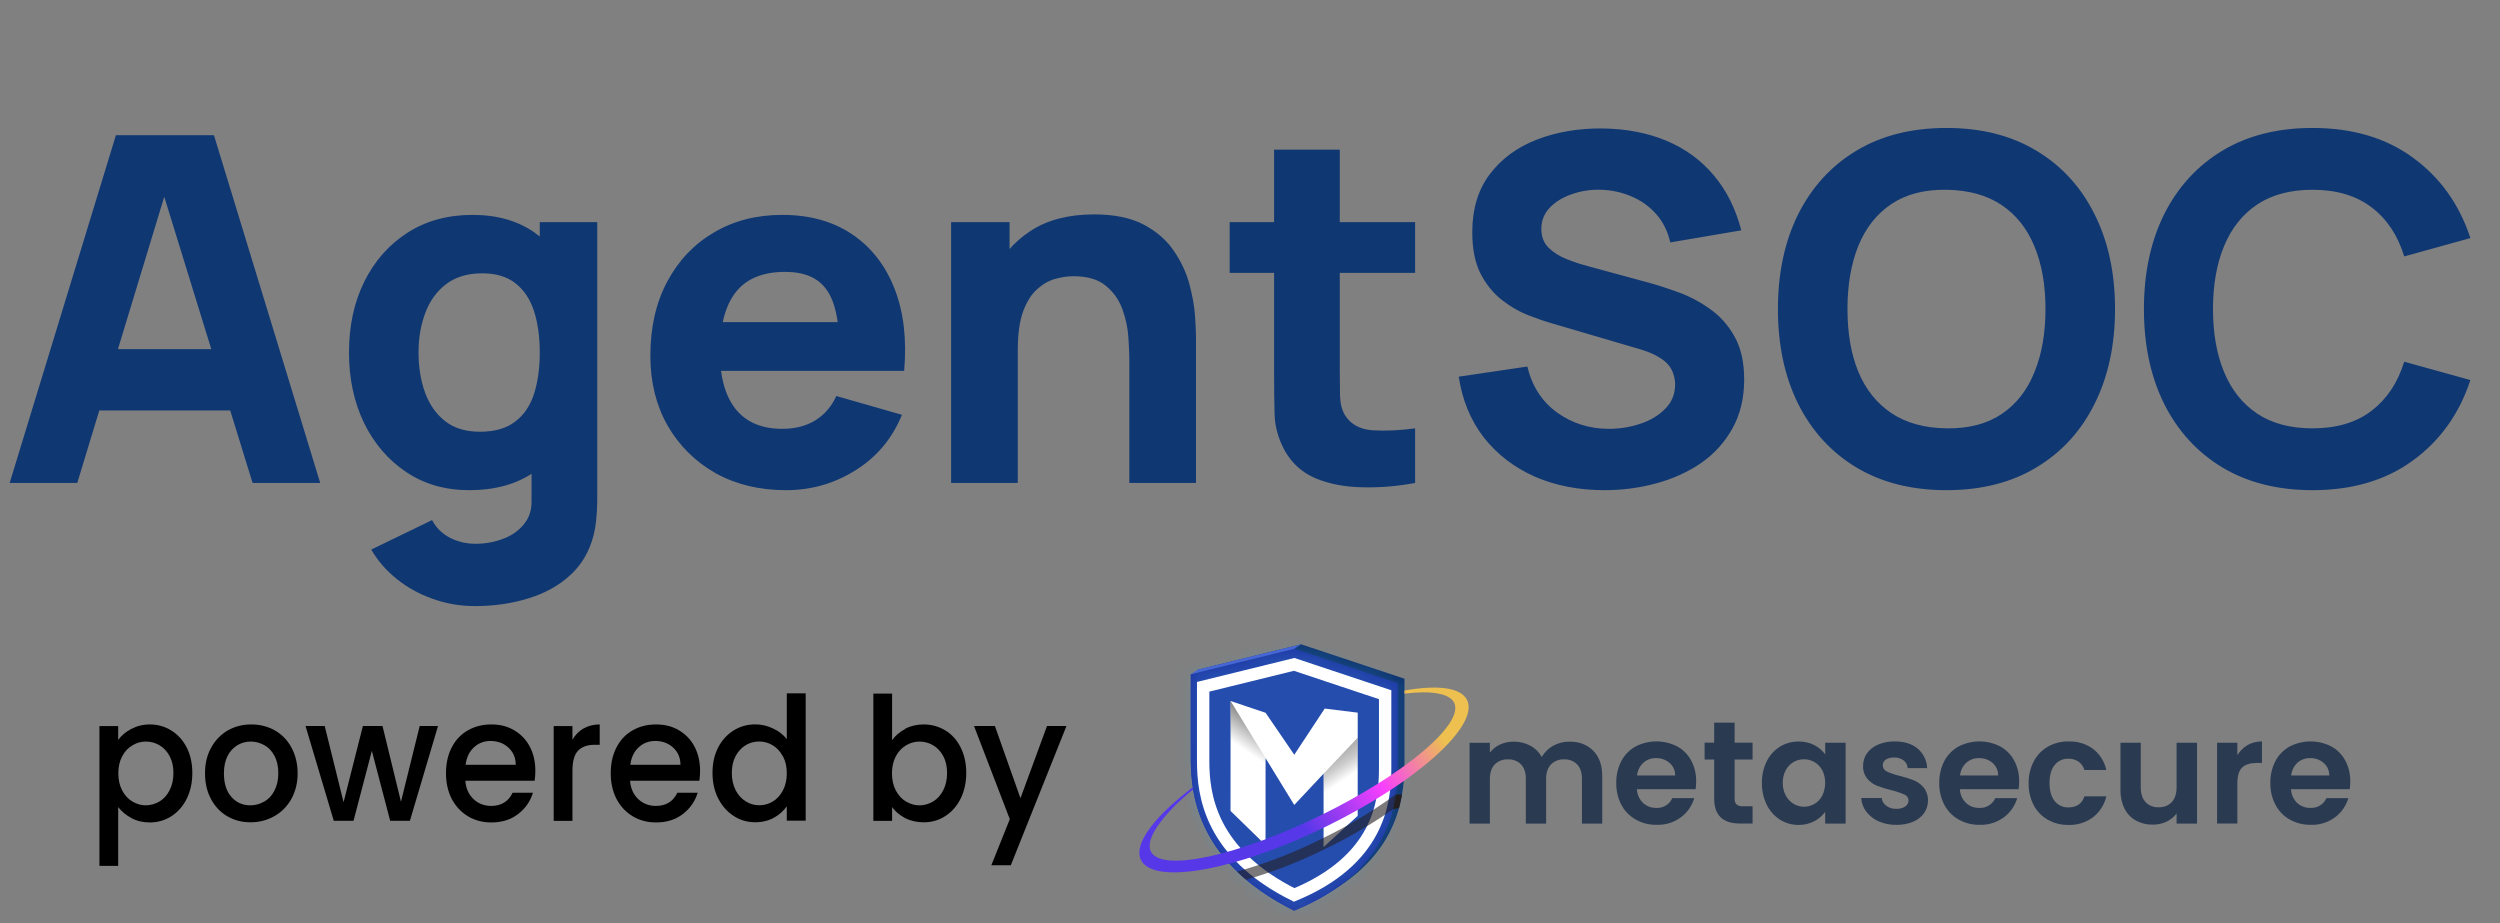 <svg width="176" height="65" viewBox="0 0 176 65" fill="none" xmlns="http://www.w3.org/2000/svg">
<rect x="0" y="0" width="176" height="65" fill="#808080" stroke="none"/>
<path d="M0.68 33.998L8.16 9.518H15.062L22.542 33.998H17.782L11.118 12.408H12.002L5.44 33.998H0.68ZM5.168 28.898V24.58H18.088V28.898H5.168ZM33.443 42.668C32.4 42.668 31.408 42.498 30.468 42.158C29.527 41.829 28.683 41.364 27.935 40.764C27.198 40.175 26.597 39.483 26.133 38.69L30.417 36.616C30.711 37.16 31.131 37.574 31.675 37.857C32.23 38.14 32.831 38.282 33.477 38.282C34.168 38.282 34.82 38.163 35.432 37.925C36.044 37.698 36.531 37.352 36.894 36.888C37.268 36.434 37.443 35.868 37.421 35.188V29.85H37.999V15.638H42.045V35.256C42.045 35.709 42.022 36.134 41.977 36.531C41.943 36.939 41.875 37.341 41.773 37.738C41.478 38.86 40.928 39.783 40.124 40.509C39.33 41.234 38.356 41.773 37.2 42.124C36.044 42.486 34.791 42.668 33.443 42.668ZM33.035 34.508C31.346 34.508 29.867 34.083 28.598 33.233C27.328 32.383 26.337 31.227 25.623 29.765C24.92 28.303 24.569 26.654 24.569 24.818C24.569 22.948 24.926 21.288 25.64 19.837C26.365 18.375 27.379 17.224 28.683 16.386C29.986 15.547 31.516 15.128 33.273 15.128C35.018 15.128 36.486 15.553 37.676 16.403C38.866 17.253 39.767 18.409 40.379 19.871C40.991 21.333 41.297 22.982 41.297 24.818C41.297 26.654 40.985 28.303 40.362 29.765C39.75 31.227 38.832 32.383 37.608 33.233C36.384 34.083 34.859 34.508 33.035 34.508ZM33.783 30.394C34.814 30.394 35.636 30.162 36.248 29.697C36.871 29.232 37.319 28.581 37.591 27.742C37.863 26.903 37.999 25.928 37.999 24.818C37.999 23.707 37.863 22.733 37.591 21.894C37.319 21.055 36.882 20.404 36.282 19.939C35.692 19.474 34.916 19.242 33.953 19.242C32.921 19.242 32.071 19.497 31.403 20.007C30.745 20.506 30.258 21.18 29.941 22.03C29.623 22.869 29.465 23.798 29.465 24.818C29.465 25.849 29.618 26.79 29.924 27.64C30.23 28.479 30.7 29.147 31.335 29.646C31.969 30.145 32.785 30.394 33.783 30.394ZM55.34 34.508C53.458 34.508 51.798 34.105 50.358 33.301C48.931 32.485 47.809 31.369 46.992 29.952C46.188 28.524 45.785 26.892 45.785 25.056C45.785 23.05 46.182 21.305 46.975 19.82C47.769 18.335 48.862 17.185 50.257 16.369C51.651 15.541 53.254 15.128 55.068 15.128C56.994 15.128 58.632 15.581 59.98 16.488C61.329 17.395 62.327 18.669 62.972 20.313C63.618 21.956 63.845 23.889 63.653 26.11H59.08V24.41C59.08 22.54 58.779 21.197 58.178 20.381C57.589 19.553 56.62 19.14 55.272 19.14C53.696 19.14 52.535 19.622 51.786 20.585C51.05 21.537 50.681 22.948 50.681 24.818C50.681 26.529 51.05 27.855 51.786 28.796C52.535 29.725 53.628 30.19 55.068 30.19C55.974 30.19 56.751 29.991 57.397 29.595C58.042 29.198 58.535 28.626 58.876 27.878L63.499 29.204C62.808 30.881 61.715 32.184 60.218 33.114C58.734 34.043 57.108 34.508 55.34 34.508ZM49.254 26.11V22.676H61.425V26.11H49.254ZM79.505 33.998V25.328C79.505 24.909 79.482 24.376 79.437 23.73C79.392 23.073 79.25 22.415 79.012 21.758C78.774 21.101 78.383 20.551 77.839 20.109C77.306 19.667 76.547 19.446 75.561 19.446C75.164 19.446 74.739 19.508 74.286 19.633C73.833 19.758 73.408 20.001 73.011 20.364C72.614 20.715 72.286 21.236 72.025 21.928C71.776 22.619 71.651 23.537 71.651 24.682L68.999 23.424C68.999 21.973 69.294 20.613 69.883 19.344C70.472 18.075 71.356 17.049 72.535 16.267C73.725 15.485 75.221 15.094 77.023 15.094C78.462 15.094 79.635 15.338 80.542 15.825C81.449 16.312 82.151 16.93 82.65 17.678C83.16 18.426 83.523 19.208 83.738 20.024C83.953 20.828 84.084 21.565 84.129 22.234C84.174 22.902 84.197 23.39 84.197 23.696V33.998H79.505ZM66.959 33.998V15.638H71.073V21.724H71.651V33.998H66.959ZM99.624 33.998C98.355 34.236 97.108 34.338 95.884 34.304C94.671 34.281 93.584 34.072 92.62 33.675C91.668 33.267 90.943 32.615 90.444 31.72C89.991 30.881 89.753 30.031 89.73 29.17C89.707 28.297 89.696 27.311 89.696 26.212V10.538H94.32V25.94C94.32 26.654 94.326 27.3 94.337 27.878C94.36 28.445 94.479 28.898 94.694 29.238C95.102 29.884 95.754 30.235 96.649 30.292C97.544 30.349 98.536 30.303 99.624 30.156V33.998ZM86.568 19.208V15.638H99.624V19.208H86.568ZM112.964 34.508C111.151 34.508 109.513 34.191 108.051 33.556C106.6 32.91 105.405 31.992 104.464 30.802C103.535 29.601 102.945 28.172 102.696 26.518L107.524 25.804C107.864 27.209 108.567 28.291 109.632 29.051C110.697 29.81 111.91 30.19 113.27 30.19C114.029 30.19 114.766 30.071 115.48 29.833C116.194 29.595 116.778 29.244 117.231 28.779C117.696 28.314 117.928 27.742 117.928 27.062C117.928 26.812 117.888 26.575 117.809 26.348C117.741 26.11 117.622 25.889 117.452 25.685C117.282 25.481 117.038 25.288 116.721 25.107C116.415 24.925 116.024 24.761 115.548 24.614L109.19 22.744C108.714 22.608 108.159 22.415 107.524 22.166C106.901 21.916 106.294 21.559 105.705 21.095C105.116 20.63 104.623 20.018 104.226 19.259C103.841 18.488 103.648 17.519 103.648 16.352C103.648 14.709 104.062 13.343 104.889 12.255C105.716 11.167 106.821 10.357 108.204 9.824C109.587 9.291 111.117 9.03 112.794 9.042C114.483 9.064 115.99 9.353 117.316 9.909C118.642 10.464 119.753 11.274 120.648 12.34C121.543 13.394 122.189 14.686 122.586 16.216L117.588 17.066C117.407 16.273 117.072 15.604 116.585 15.06C116.098 14.516 115.514 14.102 114.834 13.819C114.165 13.536 113.463 13.383 112.726 13.36C112.001 13.337 111.315 13.439 110.669 13.666C110.034 13.881 109.513 14.198 109.105 14.618C108.708 15.037 108.51 15.536 108.51 16.114C108.51 16.646 108.674 17.083 109.003 17.423C109.332 17.752 109.745 18.018 110.244 18.222C110.743 18.426 111.253 18.596 111.774 18.732L116.024 19.888C116.659 20.058 117.361 20.285 118.132 20.568C118.903 20.84 119.639 21.225 120.342 21.724C121.056 22.211 121.64 22.857 122.093 23.662C122.558 24.466 122.79 25.486 122.79 26.722C122.79 28.037 122.512 29.187 121.957 30.173C121.413 31.148 120.676 31.958 119.747 32.604C118.818 33.239 117.764 33.715 116.585 34.032C115.418 34.349 114.211 34.508 112.964 34.508ZM137.032 34.508C134.584 34.508 132.471 33.975 130.691 32.91C128.923 31.845 127.558 30.354 126.594 28.439C125.642 26.523 125.166 24.297 125.166 21.758C125.166 19.219 125.642 16.992 126.594 15.077C127.558 13.162 128.923 11.671 130.691 10.606C132.471 9.54 134.584 9.008 137.032 9.008C139.48 9.008 141.588 9.54 143.356 10.606C145.136 11.671 146.501 13.162 147.453 15.077C148.417 16.992 148.898 19.219 148.898 21.758C148.898 24.297 148.417 26.523 147.453 28.439C146.501 30.354 145.136 31.845 143.356 32.91C141.588 33.975 139.48 34.508 137.032 34.508ZM137.032 30.156C138.585 30.178 139.877 29.844 140.908 29.153C141.94 28.462 142.71 27.481 143.22 26.212C143.742 24.942 144.002 23.458 144.002 21.758C144.002 20.058 143.742 18.584 143.22 17.338C142.71 16.091 141.94 15.122 140.908 14.431C139.877 13.739 138.585 13.383 137.032 13.36C135.48 13.337 134.188 13.671 133.156 14.363C132.125 15.054 131.349 16.035 130.827 17.304C130.317 18.573 130.062 20.058 130.062 21.758C130.062 23.458 130.317 24.931 130.827 26.178C131.349 27.424 132.125 28.393 133.156 29.085C134.188 29.776 135.48 30.133 137.032 30.156ZM162.798 34.508C160.35 34.508 158.236 33.975 156.457 32.91C154.689 31.845 153.323 30.354 152.36 28.439C151.408 26.523 150.932 24.297 150.932 21.758C150.932 19.219 151.408 16.992 152.36 15.077C153.323 13.162 154.689 11.671 156.457 10.606C158.236 9.54 160.35 9.008 162.798 9.008C165.609 9.008 167.966 9.705 169.87 11.099C171.785 12.493 173.134 14.38 173.916 16.76L169.258 18.052C168.805 16.567 168.04 15.417 166.963 14.601C165.886 13.774 164.498 13.36 162.798 13.36C161.245 13.36 159.948 13.706 158.905 14.397C157.874 15.088 157.097 16.063 156.576 17.321C156.055 18.579 155.794 20.058 155.794 21.758C155.794 23.458 156.055 24.937 156.576 26.195C157.097 27.453 157.874 28.427 158.905 29.119C159.948 29.81 161.245 30.156 162.798 30.156C164.498 30.156 165.886 29.742 166.963 28.915C168.04 28.087 168.805 26.937 169.258 25.464L173.916 26.756C173.134 29.136 171.785 31.023 169.87 32.417C167.966 33.811 165.609 34.508 162.798 34.508Z" fill="#0F3772"/>
<mask id="mask0_1915_18727" style="mask-type:luminance" maskUnits="userSpaceOnUse" x="79" y="44" width="88" height="21">
<path d="M167 44H79V64.881H167V44Z" fill="white"/>
</mask>
<g mask="url(#mask0_1915_18727)">
<path d="M112.16 52.847C112.586 53.275 112.798 53.873 112.797 54.64V57.98H111.369V54.836C111.369 54.391 111.257 54.051 111.032 53.815C110.912 53.694 110.768 53.601 110.61 53.539C110.452 53.478 110.283 53.452 110.114 53.461C109.944 53.452 109.774 53.479 109.615 53.54C109.456 53.601 109.311 53.695 109.19 53.815C108.963 54.051 108.849 54.391 108.848 54.836V57.98H107.419V54.836C107.419 54.391 107.307 54.051 107.083 53.815C106.963 53.694 106.819 53.601 106.661 53.54C106.502 53.479 106.333 53.452 106.163 53.461C105.992 53.452 105.82 53.478 105.66 53.539C105.499 53.6 105.352 53.694 105.229 53.815C105.003 54.051 104.889 54.391 104.888 54.836V57.98H103.457V52.294H104.886V52.982C105.074 52.74 105.318 52.546 105.596 52.418C105.895 52.279 106.221 52.209 106.55 52.212C106.962 52.205 107.37 52.302 107.735 52.495C108.075 52.676 108.355 52.954 108.54 53.294C108.729 52.961 109.007 52.686 109.342 52.503C109.69 52.307 110.082 52.207 110.48 52.211C111.173 52.207 111.733 52.419 112.16 52.847Z" fill="#2A3A51"/>
<path d="M119.371 55.56H115.238C115.253 55.927 115.409 56.274 115.673 56.527C115.925 56.76 116.258 56.886 116.601 56.877C116.837 56.891 117.072 56.833 117.274 56.709C117.476 56.586 117.636 56.404 117.733 56.187H119.276C119.117 56.729 118.787 57.203 118.336 57.539C117.842 57.902 117.242 58.088 116.631 58.068C116.118 58.077 115.611 57.95 115.162 57.701C114.732 57.461 114.381 57.103 114.148 56.668C113.899 56.193 113.775 55.663 113.786 55.126C113.774 54.587 113.897 54.053 114.144 53.575C114.371 53.144 114.718 52.789 115.143 52.554C115.595 52.32 116.096 52.197 116.604 52.195C117.113 52.194 117.614 52.313 118.068 52.544C118.486 52.771 118.83 53.116 119.057 53.537C119.298 53.989 119.419 54.497 119.409 55.011C119.411 55.195 119.399 55.378 119.371 55.56ZM117.932 54.595C117.935 54.427 117.901 54.259 117.833 54.106C117.764 53.952 117.662 53.815 117.535 53.706C117.27 53.481 116.932 53.362 116.585 53.372C116.257 53.363 115.938 53.478 115.692 53.696C115.44 53.931 115.283 54.251 115.248 54.595H117.932Z" fill="#2A3A51"/>
<path d="M122.117 53.472V56.218C122.11 56.294 122.119 56.369 122.142 56.441C122.166 56.512 122.204 56.578 122.254 56.634C122.388 56.733 122.554 56.778 122.719 56.762H123.382V57.975H122.484C121.28 57.975 120.677 57.386 120.677 56.208V53.472H120.004V52.282H120.677V50.875H122.117V52.282H123.382V53.472H122.117Z" fill="#2A3A51"/>
<path d="M124.384 53.583C124.594 53.163 124.916 52.809 125.314 52.562C125.709 52.322 126.163 52.198 126.625 52.204C127.009 52.194 127.39 52.282 127.732 52.458C128.031 52.613 128.291 52.834 128.493 53.105V52.288H129.932V57.982H128.493V57.149C128.296 57.428 128.035 57.655 127.732 57.811C127.387 57.992 127.003 58.082 126.614 58.074C126.154 58.079 125.701 57.951 125.311 57.703C124.912 57.449 124.59 57.088 124.381 56.661C124.146 56.18 124.029 55.65 124.04 55.114C124.031 54.583 124.149 54.058 124.384 53.583ZM128.294 54.236C128.169 53.994 127.978 53.792 127.744 53.653C127.517 53.521 127.26 53.452 126.998 53.453C126.736 53.45 126.477 53.52 126.251 53.655C126.026 53.79 125.841 53.985 125.718 54.219C125.572 54.491 125.5 54.797 125.508 55.107C125.501 55.42 125.573 55.729 125.718 56.006C125.846 56.247 126.036 56.449 126.268 56.589C126.486 56.723 126.737 56.794 126.992 56.795C127.254 56.796 127.511 56.727 127.738 56.595C127.972 56.457 128.163 56.255 128.288 56.012C128.423 55.732 128.493 55.425 128.493 55.113C128.493 54.802 128.423 54.495 128.288 54.214L128.294 54.236Z" fill="#2A3A51"/>
<path d="M132.252 57.821C131.91 57.67 131.611 57.435 131.383 57.137C131.173 56.861 131.05 56.528 131.031 56.181H132.471C132.483 56.289 132.519 56.394 132.574 56.488C132.629 56.582 132.704 56.663 132.792 56.726C132.995 56.875 133.241 56.951 133.492 56.942C133.716 56.954 133.938 56.897 134.129 56.777C134.199 56.732 134.258 56.67 134.298 56.596C134.338 56.523 134.359 56.44 134.359 56.356C134.36 56.266 134.334 56.178 134.284 56.103C134.233 56.029 134.162 55.972 134.078 55.94C133.79 55.812 133.491 55.711 133.185 55.637C132.831 55.556 132.484 55.449 132.146 55.318C131.878 55.209 131.639 55.036 131.451 54.815C131.247 54.556 131.144 54.231 131.162 53.901C131.16 53.592 131.253 53.291 131.429 53.039C131.626 52.765 131.895 52.551 132.206 52.422C132.582 52.264 132.987 52.187 133.395 52.196C134.07 52.196 134.608 52.366 135.008 52.705C135.207 52.875 135.368 53.084 135.482 53.321C135.597 53.557 135.661 53.814 135.671 54.077H134.302C134.296 53.972 134.268 53.87 134.219 53.777C134.171 53.684 134.104 53.602 134.022 53.537C133.829 53.393 133.594 53.32 133.354 53.33C133.145 53.318 132.936 53.369 132.756 53.476C132.69 53.519 132.636 53.579 132.599 53.649C132.563 53.719 132.545 53.798 132.547 53.877C132.547 53.971 132.574 54.062 132.626 54.14C132.678 54.218 132.751 54.279 132.837 54.315C133.122 54.447 133.42 54.549 133.726 54.618C134.071 54.699 134.41 54.806 134.74 54.937C135.007 55.048 135.243 55.222 135.429 55.444C135.633 55.703 135.739 56.025 135.73 56.354C135.735 56.67 135.64 56.979 135.459 57.238C135.263 57.511 134.995 57.723 134.685 57.85C134.311 58.004 133.909 58.079 133.505 58.07C133.074 58.079 132.647 57.994 132.252 57.821Z" fill="#2A3A51"/>
<path d="M142.109 55.56H137.975C137.991 55.927 138.146 56.273 138.41 56.527C138.662 56.761 138.995 56.886 139.338 56.877C139.574 56.891 139.808 56.832 140.01 56.709C140.213 56.586 140.373 56.404 140.47 56.187H142.012C141.854 56.729 141.524 57.203 141.073 57.539C140.579 57.901 139.979 58.088 139.368 58.068C138.855 58.077 138.349 57.95 137.9 57.701C137.47 57.462 137.119 57.103 136.886 56.668C136.638 56.193 136.513 55.663 136.524 55.126C136.513 54.587 136.635 54.054 136.88 53.575C137.109 53.144 137.457 52.79 137.881 52.554C138.333 52.32 138.834 52.197 139.342 52.195C139.85 52.194 140.351 52.313 140.805 52.544C141.224 52.77 141.568 53.115 141.795 53.537C142.036 53.989 142.157 54.497 142.147 55.011C142.15 55.195 142.137 55.378 142.109 55.56ZM140.67 54.595C140.673 54.426 140.639 54.259 140.57 54.105C140.501 53.952 140.399 53.815 140.272 53.706C140.007 53.481 139.669 53.362 139.323 53.372C138.996 53.363 138.677 53.478 138.43 53.696C138.178 53.931 138.021 54.251 137.987 54.595H140.67Z" fill="#2A3A51"/>
<path d="M143.182 53.59C143.409 53.159 143.752 52.803 144.173 52.562C144.615 52.313 145.114 52.188 145.621 52.197C146.242 52.173 146.854 52.36 147.358 52.727C147.83 53.096 148.158 53.62 148.285 54.208H146.744C146.674 53.975 146.532 53.77 146.337 53.625C146.124 53.479 145.871 53.405 145.613 53.415C145.429 53.407 145.244 53.444 145.076 53.521C144.908 53.599 144.76 53.715 144.645 53.861C144.406 54.153 144.287 54.59 144.287 55.129C144.287 55.669 144.406 56.09 144.645 56.389C144.759 56.536 144.907 56.653 145.075 56.732C145.244 56.81 145.428 56.848 145.613 56.841C146.193 56.841 146.571 56.581 146.747 56.061H148.288C148.152 56.644 147.821 57.163 147.351 57.531C146.85 57.906 146.237 58.098 145.613 58.075C145.107 58.084 144.608 57.958 144.165 57.71C143.746 57.471 143.402 57.117 143.175 56.689C142.928 56.212 142.805 55.68 142.817 55.142C142.807 54.602 142.932 54.068 143.182 53.59Z" fill="#2A3A51"/>
<path d="M154.671 52.289V57.983H153.231V57.27C153.042 57.522 152.793 57.722 152.507 57.853C152.206 57.99 151.878 58.059 151.547 58.054C151.138 58.062 150.735 57.965 150.374 57.771C150.03 57.58 149.751 57.29 149.572 56.939C149.369 56.532 149.27 56.081 149.282 55.626V52.289H150.71V55.424C150.71 55.876 150.823 56.223 151.047 56.466C151.166 56.59 151.309 56.686 151.467 56.749C151.626 56.812 151.796 56.84 151.966 56.831C152.137 56.84 152.309 56.812 152.47 56.75C152.63 56.687 152.775 56.59 152.895 56.466C153.119 56.222 153.231 55.875 153.231 55.424V52.289H154.671Z" fill="#2A3A51"/>
<path d="M158.23 52.452C158.539 52.278 158.889 52.19 159.243 52.196V53.712H158.865C158.416 53.712 158.078 53.818 157.852 54.03C157.625 54.242 157.511 54.612 157.51 55.141V57.977H156.082V52.29H157.51V53.167C157.686 52.871 157.933 52.625 158.23 52.452Z" fill="#2A3A51"/>
<path d="M165.421 55.56H161.287C161.302 55.927 161.458 56.273 161.721 56.527C161.974 56.76 162.307 56.886 162.649 56.877C162.885 56.891 163.12 56.833 163.323 56.71C163.525 56.587 163.686 56.404 163.783 56.187H165.324C165.165 56.728 164.836 57.203 164.386 57.539C163.892 57.901 163.292 58.088 162.681 58.068C162.167 58.077 161.66 57.95 161.21 57.701C160.78 57.462 160.428 57.104 160.196 56.668C159.947 56.194 159.822 55.663 159.833 55.126C159.821 54.587 159.944 54.053 160.19 53.575C160.419 53.144 160.766 52.789 161.191 52.554C161.643 52.32 162.144 52.197 162.652 52.195C163.16 52.194 163.661 52.313 164.115 52.544C164.534 52.771 164.878 53.116 165.105 53.537C165.346 53.989 165.467 54.497 165.457 55.011C165.459 55.194 165.447 55.378 165.421 55.56ZM163.982 54.595C163.984 54.426 163.95 54.259 163.881 54.106C163.812 53.952 163.711 53.815 163.583 53.706C163.318 53.481 162.98 53.362 162.633 53.372C162.306 53.362 161.987 53.478 161.741 53.696C161.49 53.931 161.332 54.251 161.297 54.595H163.982Z" fill="#2A3A51"/>
<path d="M98.875 47.781V53.746C98.875 56.44 98.295 61.036 91.599 63.793C84.906 60.439 84.326 55.801 84.324 53.109V47.144L91.597 45.359L98.875 47.781Z" fill="#0F3772"/>
<path opacity="0.99" d="M98.381 48.101V54.068C98.381 56.76 97.802 61.358 91.107 64.113C84.414 60.767 83.832 56.123 83.832 53.429V47.464L91.104 45.68L98.381 48.101Z" fill="#1E35A5"/>
<path opacity="0.99" d="M98.381 48.101V54.068C98.381 56.76 97.802 61.358 91.107 64.113C84.414 60.767 83.832 56.123 83.832 53.429V47.464L91.104 45.68L98.381 48.101Z" fill="#1E35A5"/>
<g opacity="0.46">
<mask id="mask1_1915_18727" style="mask-type:luminance" maskUnits="userSpaceOnUse" x="83" y="45" width="16" height="20">
<g opacity="0.46">
<path d="M98.381 48.101V54.068C98.381 56.76 97.802 61.358 91.107 64.113C84.414 60.767 83.832 56.123 83.832 53.429V47.464L91.104 45.68L98.381 48.101Z" fill="white"/>
</g>
</mask>
<g mask="url(#mask1_1915_18727)">
<path d="M90.508 45.247L91.081 45.203" stroke="#44AAD8" stroke-width="2.4" stroke-miterlimit="10" stroke-linecap="round"/>
<path d="M90.191 46.398C90.191 46.398 91.519 45.883 92.284 46.638C93.049 47.394 92.918 48.321 93.386 49.654C93.854 50.986 94.979 52.524 96.763 53.074C97.449 53.288 98.182 53.304 98.877 53.119" stroke="#44AAD8" stroke-width="2.4" stroke-miterlimit="10" stroke-linecap="round"/>
<path d="M93.234 46.289C93.578 46.732 93.825 47.243 93.958 47.788" stroke="#44AAD8" stroke-width="2.4" stroke-miterlimit="10" stroke-linecap="round"/>
<path d="M94.21 48.896C94.482 48.812 94.63 48.504 94.539 48.209C94.449 47.913 94.155 47.742 93.883 47.826C93.611 47.91 93.464 48.218 93.554 48.514C93.644 48.809 93.938 48.981 94.21 48.896Z" stroke="#44AAD8" stroke-width="2.4" stroke-miterlimit="10" stroke-linecap="round"/>
<path d="M86.769 49.732C87.041 49.648 87.188 49.34 87.098 49.045C87.008 48.749 86.714 48.578 86.442 48.662C86.17 48.746 86.022 49.054 86.112 49.35C86.203 49.645 86.496 49.817 86.769 49.732Z" stroke="#44AAD8" stroke-width="2.4" stroke-miterlimit="10" stroke-linecap="round"/>
<path d="M85.155 51.553C85.428 51.468 85.575 51.161 85.485 50.865C85.394 50.569 85.101 50.398 84.829 50.482C84.556 50.567 84.409 50.874 84.499 51.17C84.59 51.466 84.883 51.637 85.155 51.553Z" stroke="#44AAD8" stroke-width="2.4" stroke-miterlimit="10" stroke-linecap="round"/>
<path d="M89.288 55.631C89.56 55.547 89.708 55.239 89.618 54.943C89.527 54.648 89.233 54.476 88.961 54.56C88.689 54.645 88.542 54.953 88.632 55.248C88.722 55.544 89.016 55.715 89.288 55.631Z" stroke="#44AAD8" stroke-width="2.4" stroke-miterlimit="10" stroke-linecap="round"/>
<path d="M95.597 60.592C95.869 60.508 96.016 60.2 95.926 59.904C95.836 59.608 95.542 59.437 95.27 59.521C94.998 59.606 94.85 59.914 94.941 60.209C95.031 60.505 95.325 60.676 95.597 60.592Z" stroke="#44AAD8" stroke-width="2.4" stroke-miterlimit="10" stroke-linecap="round"/>
<path d="M88.718 60.795C88.99 60.711 89.138 60.403 89.047 60.107C88.957 59.812 88.663 59.64 88.391 59.725C88.119 59.809 87.972 60.117 88.062 60.412C88.152 60.708 88.446 60.879 88.718 60.795Z" stroke="#44AAD8" stroke-width="2.4" stroke-miterlimit="10" stroke-linecap="round"/>
<path d="M94.285 49.414C94.379 49.663 94.498 49.902 94.638 50.127" stroke="#44AAD8" stroke-width="2.4" stroke-miterlimit="10" stroke-linecap="round"/>
<path d="M95.137 50.886C95.137 50.886 95.861 51.948 96.969 52.185C98.076 52.423 98.548 52.13 98.747 51.653C98.809 51.49 98.832 51.313 98.814 51.139C98.796 50.965 98.737 50.797 98.643 50.65C98.548 50.503 98.42 50.38 98.27 50.292C98.119 50.204 97.95 50.153 97.777 50.143C96.796 50.041 96.014 49.135 95.838 47.82" stroke="#44AAD8" stroke-width="2.4" stroke-miterlimit="10" stroke-linecap="round"/>
<path d="M96.977 48.117C97.026 48.294 97.112 48.458 97.229 48.599C97.346 48.74 97.492 48.855 97.656 48.935C98.218 49.214 98.594 49.295 98.874 49.507" stroke="#44AAD8" stroke-width="2.4" stroke-miterlimit="10" stroke-linecap="round"/>
<path d="M94.781 47.352C94.866 47.893 94.985 48.429 95.138 48.955C95.349 49.617 95.986 50.68 96.978 51.018C97.296 51.129 97.63 51.187 97.967 51.189" stroke="#44AAD8" stroke-width="2.4" stroke-miterlimit="10" stroke-linecap="round"/>
<path d="M95.812 53.758C95.812 53.758 96.589 54.293 98.555 54.214" stroke="#44AAD8" stroke-width="2.4" stroke-miterlimit="10" stroke-linecap="round"/>
<path d="M92.731 50.562C92.731 50.562 93.223 51.92 94.221 52.699" stroke="#44AAD8" stroke-width="2.4" stroke-miterlimit="10" stroke-linecap="round"/>
<path d="M94.794 53.544C95.034 53.47 95.163 53.2 95.084 52.94C95.005 52.681 94.747 52.531 94.507 52.605C94.268 52.679 94.138 52.949 94.218 53.209C94.297 53.468 94.555 53.618 94.794 53.544Z" stroke="#44AAD8" stroke-width="2.4" stroke-miterlimit="10" stroke-linecap="round"/>
<path d="M91.106 48.305C91.189 49.044 91.375 49.769 91.657 50.457C92.119 51.572 92.51 52.498 94.287 54.065C95.516 55.147 97.397 55.275 98.44 55.252" stroke="#44AAD8" stroke-width="2.4" stroke-miterlimit="10" stroke-linecap="round"/>
<path d="M92.393 49.69C92.393 49.69 92.151 48.613 92.055 48.121C91.96 47.63 91.544 47.152 90.955 47.246C90.366 47.341 90.086 47.844 90.189 48.61C90.292 49.375 90.704 51.148 91.673 52.583C92.642 54.017 94.519 56.251 98.174 56.286" stroke="#44AAD8" stroke-width="2.4" stroke-miterlimit="10" stroke-linecap="round"/>
<path d="M89.481 45.938L89.782 46.08" stroke="#44AAD8" stroke-width="2.4" stroke-miterlimit="10" stroke-linecap="round"/>
<path d="M88.383 46.57L89.556 47.063" stroke="#44AAD8" stroke-width="2.4" stroke-miterlimit="10" stroke-linecap="round"/>
<path d="M85.504 47.031C85.504 47.031 88.724 47.75 89.344 48.065" stroke="#44AAD8" stroke-width="2.4" stroke-miterlimit="10" stroke-linecap="round"/>
<path d="M83.59 48.021C83.59 48.021 86.806 47.52 89.714 49.416" stroke="#44AAD8" stroke-width="2.4" stroke-miterlimit="10" stroke-linecap="round"/>
<path d="M83.523 49.062C84.378 48.976 85.24 48.98 86.094 49.072" stroke="#44AAD8" stroke-width="2.4" stroke-miterlimit="10" stroke-linecap="round"/>
<path d="M87.738 49.523C87.738 49.523 89.042 50.022 89.992 50.745" stroke="#44AAD8" stroke-width="2.4" stroke-miterlimit="10" stroke-linecap="round"/>
<path d="M92.767 62.922C92.548 63.405 92.271 63.86 91.941 64.275" stroke="#44AAD8" stroke-width="2.4" stroke-miterlimit="10" stroke-linecap="round"/>
<path d="M92.547 55.18C93.11 56.358 93.428 57.639 93.481 58.946C93.555 60.063 93.407 61.184 93.046 62.244" stroke="#44AAD8" stroke-width="2.4" stroke-miterlimit="10" stroke-linecap="round"/>
<path d="M83.523 50.073C83.523 50.073 86.564 49.465 89.249 51.436C90.438 52.311 91.366 53.248 92.048 54.304" stroke="#44AAD8" stroke-width="2.4" stroke-miterlimit="10" stroke-linecap="round"/>
<path d="M84.44 51C84.155 51.015 83.871 51.048 83.59 51.098" stroke="#44AAD8" stroke-width="2.04" stroke-miterlimit="10" stroke-linecap="round"/>
<path d="M89.726 52.91C88.697 51.982 87.435 51.357 86.078 51.102" stroke="#44AAD8" stroke-width="2.04" stroke-miterlimit="10" stroke-linecap="round"/>
<path d="M90.761 64.342C91.932 62.911 92.564 61.11 92.547 59.256C92.548 57.247 91.844 55.303 90.559 53.766" stroke="#44AAD8" stroke-width="2.04" stroke-miterlimit="10" stroke-linecap="round"/>
<path d="M91.574 59.489C91.574 59.4 91.574 59.308 91.574 59.218C91.574 55.404 88.678 52.186 85.113 52.03C84.638 52.008 84.162 52.043 83.695 52.135" stroke="#44AAD8" stroke-width="2.04" stroke-miterlimit="10" stroke-linecap="round"/>
<path d="M89.957 63.718C90.762 62.772 91.291 61.621 91.485 60.391" stroke="#44AAD8" stroke-width="2.04" stroke-miterlimit="10" stroke-linecap="round"/>
<path d="M88.013 54.004C87.162 53.4 86.157 53.054 85.117 53.005C84.641 52.984 84.163 53.029 83.699 53.139" stroke="#44AAD8" stroke-width="2.04" stroke-miterlimit="10" stroke-linecap="round"/>
<path d="M89.203 63.115C90.156 62.03 90.676 60.627 90.663 59.178C90.663 57.861 90.258 56.577 89.504 55.5" stroke="#44AAD8" stroke-width="2.04" stroke-miterlimit="10" stroke-linecap="round"/>
<path d="M89.173 57.016C88.449 55.376 86.903 54.199 85.119 54.122C84.723 54.103 84.326 54.141 83.941 54.236" stroke="#44AAD8" stroke-width="2.04" stroke-miterlimit="10" stroke-linecap="round"/>
<path d="M88.394 62.385C89.198 61.496 89.638 60.334 89.624 59.132C89.624 58.678 89.565 58.227 89.449 57.789" stroke="#44AAD8" stroke-width="2.04" stroke-miterlimit="10" stroke-linecap="round"/>
<path d="M88.712 59.094V59.009C88.668 56.926 87.077 55.182 85.119 55.097C84.778 55.081 84.436 55.118 84.106 55.207" stroke="#44AAD8" stroke-width="2.04" stroke-miterlimit="10" stroke-linecap="round"/>
<path d="M87.723 61.69C87.976 61.416 88.187 61.104 88.347 60.766" stroke="#44AAD8" stroke-width="2.04" stroke-miterlimit="10" stroke-linecap="round"/>
<path d="M84.422 56.205C84.65 56.148 84.884 56.125 85.118 56.135C86.567 56.199 87.742 57.506 87.742 59.051C87.749 59.721 87.515 60.371 87.082 60.881L86.779 61.151" stroke="#44AAD8" stroke-width="2.04" stroke-miterlimit="10" stroke-linecap="round"/>
<path d="M84.883 57.252C84.962 57.243 85.041 57.24 85.12 57.243C85.989 57.283 86.704 58.071 86.706 59.008C86.708 59.341 86.613 59.668 86.432 59.948L86.072 60.428" stroke="#44AAD8" stroke-width="2.04" stroke-miterlimit="10" stroke-linecap="round"/>
<path d="M85.818 58.965C85.822 58.77 85.752 58.581 85.622 58.437C85.493 58.293 85.314 58.203 85.121 58.188" stroke="#44AAD8" stroke-width="2.04" stroke-miterlimit="10" stroke-linecap="round"/>
<path d="M93.879 56.008C94.102 56.707 94.272 57.423 94.386 58.148" stroke="#44AAD8" stroke-width="2.04" stroke-miterlimit="10" stroke-linecap="round"/>
<path d="M94.454 58.969C94.454 58.969 94.57 61.156 93.875 62.86" stroke="#44AAD8" stroke-width="2.04" stroke-miterlimit="10" stroke-linecap="round"/>
<path d="M94.953 56.203C95.146 57.026 95.291 57.859 95.388 58.699" stroke="#44AAD8" stroke-width="2.04" stroke-miterlimit="10" stroke-linecap="round"/>
<path d="M95.356 60.688L95.231 61.57" stroke="#44AAD8" stroke-width="2.04" stroke-miterlimit="10" stroke-linecap="round"/>
<path d="M96.086 56.742C96.276 57.801 96.377 58.874 96.389 59.95" stroke="#44AAD8" stroke-width="2.04" stroke-miterlimit="10" stroke-linecap="round"/>
<path d="M97.062 56.891C97.062 56.891 97.162 57.453 97.288 58.43" stroke="#44AAD8" stroke-width="2.04" stroke-miterlimit="10" stroke-linecap="round"/>
</g>
</g>
<path opacity="0.99" d="M83.832 47.465L84.326 47.144L91.598 45.359L91.104 45.68L83.832 47.465Z" fill="#4867D8"/>
<path d="M97.514 48.908V54.157C97.514 56.527 97.002 60.572 91.108 63.004C85.214 60.062 84.703 55.971 84.703 53.598V48.349L91.106 46.773L97.514 48.908Z" stroke="white" stroke-width="0.87" stroke-miterlimit="10"/>
<path d="M95.584 50.171L95.582 57.435L93.18 59.632L93.181 54.466L91.115 56.669L89.096 53.373L89.094 59.49L86.629 57.089L86.632 49.352L89.098 50.18L91.117 53.134L93.26 49.884H93.264L95.584 50.171Z" fill="white"/>
<path opacity="0.5" d="M93.184 54.461L95.586 51.93L95.585 54.783L93.184 56.501V54.461Z" fill="url(#paint0_linear_1915_18727)"/>
<path d="M89.099 53.373L86.634 49.352L86.633 52.899L89.097 54.912L89.099 53.373Z" fill="url(#paint1_linear_1915_18727)"/>
<path d="M93.381 58.176C87.039 61.282 81.194 62.337 80.32 60.535C79.782 59.422 81.269 57.474 83.978 55.421C83.987 55.47 83.994 55.521 84.003 55.567C81.784 57.395 80.603 59.079 81.018 59.941C81.734 61.422 87.1 60.282 92.993 57.394C98.885 54.505 103.091 50.961 102.376 49.478C102.055 48.81 100.751 48.603 98.877 48.831V48.612C101.202 48.202 102.852 48.393 103.283 49.286C104.154 51.091 99.72 55.071 93.381 58.176Z" fill="url(#paint2_linear_1915_18727)"/>
<path opacity="0.6" d="M98.259 55.93C98.211 56.282 98.145 56.631 98.061 56.977C96.56 58.023 94.98 58.95 93.335 59.747C91.533 60.643 89.655 61.375 87.723 61.934C87.498 61.744 87.288 61.553 87.09 61.362C89.127 60.787 91.106 60.021 93.001 59.075C94.843 58.186 96.603 57.133 98.259 55.93Z" fill="#231F20"/>
<path d="M98.264 55.93H98.707L98.496 56.882L98.062 56.971L98.264 55.93Z" fill="#231F20"/>
</g>
<path d="M9.24 51.319C9.63 51.113 10.06 51 10.55 51C11.11 51 11.61 51.144 12.07 51.433C12.53 51.721 12.89 52.123 13.15 52.638C13.41 53.153 13.54 53.75 13.54 54.419C13.54 55.089 13.41 55.686 13.15 56.222C12.89 56.747 12.53 57.159 12.07 57.458C11.61 57.756 11.1 57.9 10.55 57.9C10.06 57.9 9.63 57.797 9.25 57.591C8.87 57.385 8.56 57.128 8.32 56.819V60.959H7V51.113H8.32V52.092C8.54 51.783 8.85 51.525 9.24 51.319ZM11.94 53.225C11.76 52.895 11.52 52.638 11.22 52.462C10.92 52.287 10.6 52.205 10.26 52.205C9.92 52.205 9.61 52.298 9.32 52.473C9.02 52.648 8.78 52.905 8.6 53.245C8.42 53.585 8.33 53.987 8.33 54.44C8.33 54.893 8.42 55.305 8.6 55.645C8.78 55.985 9.02 56.252 9.32 56.428C9.62 56.603 9.93 56.695 10.26 56.695C10.59 56.695 10.92 56.603 11.22 56.428C11.52 56.252 11.76 55.985 11.94 55.635C12.12 55.284 12.21 54.883 12.21 54.419C12.21 53.956 12.12 53.564 11.94 53.225Z" fill="black"/>
<path d="M16.003 57.468C15.514 57.179 15.134 56.778 14.854 56.252C14.574 55.727 14.434 55.13 14.434 54.44C14.434 53.75 14.574 53.163 14.864 52.638C15.154 52.112 15.544 51.711 16.034 51.422C16.523 51.144 17.084 51 17.694 51C18.303 51 18.853 51.144 19.353 51.422C19.843 51.7 20.243 52.112 20.523 52.638C20.803 53.163 20.953 53.76 20.953 54.44C20.953 55.12 20.803 55.717 20.513 56.242C20.223 56.767 19.823 57.169 19.313 57.458C18.803 57.746 18.253 57.89 17.634 57.89C17.014 57.89 16.483 57.746 15.993 57.458L16.003 57.468ZM18.593 56.438C18.893 56.273 19.133 56.016 19.313 55.676C19.493 55.336 19.593 54.924 19.593 54.44C19.593 53.956 19.503 53.544 19.323 53.214C19.143 52.874 18.913 52.627 18.613 52.462C18.313 52.298 18.003 52.205 17.663 52.205C17.323 52.205 17.003 52.287 16.713 52.462C16.424 52.638 16.194 52.885 16.023 53.214C15.854 53.544 15.764 53.956 15.764 54.44C15.764 55.161 15.944 55.717 16.294 56.108C16.643 56.5 17.084 56.695 17.623 56.695C17.963 56.695 18.283 56.613 18.583 56.438H18.593Z" fill="black"/>
<path d="M30.837 51.109L28.858 57.783H27.468L26.178 52.86L24.888 57.783H23.498L21.508 51.109H22.858L24.188 56.475L25.548 51.109H26.928L28.228 56.444L29.547 51.109H30.848H30.837Z" fill="black"/>
<path d="M37.639 54.965H32.759C32.799 55.501 32.989 55.923 33.329 56.252C33.669 56.572 34.089 56.737 34.579 56.737C35.289 56.737 35.789 56.428 36.089 55.81H37.519C37.329 56.428 36.979 56.922 36.469 57.313C35.959 57.705 35.339 57.9 34.589 57.9C33.979 57.9 33.429 57.756 32.949 57.468C32.469 57.179 32.089 56.778 31.808 56.252C31.538 55.727 31.398 55.13 31.398 54.44C31.398 53.75 31.528 53.153 31.798 52.627C32.069 52.102 32.439 51.7 32.929 51.422C33.409 51.144 33.969 51 34.589 51C35.209 51 35.729 51.134 36.199 51.412C36.669 51.69 37.039 52.071 37.299 52.565C37.559 53.06 37.689 53.636 37.689 54.275C37.689 54.522 37.669 54.749 37.639 54.955V54.965ZM36.309 53.853C36.309 53.348 36.129 52.936 35.789 52.627C35.449 52.318 35.029 52.164 34.529 52.164C34.069 52.164 33.679 52.318 33.359 52.617C33.039 52.916 32.839 53.328 32.779 53.843H36.319L36.309 53.853Z" fill="black"/>
<path d="M41.08 51.288C41.4 51.103 41.78 51 42.22 51V52.432H41.88C41.36 52.432 40.97 52.565 40.7 52.843C40.43 53.122 40.3 53.595 40.3 54.275V57.787H38.98V51.113H40.3V52.081C40.49 51.742 40.75 51.474 41.07 51.288H41.08Z" fill="black"/>
<path d="M49.236 54.965H44.356C44.396 55.501 44.586 55.923 44.926 56.252C45.266 56.572 45.686 56.737 46.176 56.737C46.886 56.737 47.386 56.428 47.686 55.81H49.116C48.926 56.428 48.576 56.922 48.066 57.313C47.556 57.705 46.936 57.9 46.186 57.9C45.576 57.9 45.026 57.756 44.546 57.468C44.066 57.179 43.686 56.778 43.406 56.252C43.136 55.727 42.996 55.13 42.996 54.44C42.996 53.75 43.126 53.153 43.396 52.627C43.666 52.102 44.036 51.7 44.526 51.422C45.006 51.144 45.566 51 46.186 51C46.806 51 47.326 51.134 47.796 51.412C48.266 51.69 48.636 52.071 48.896 52.565C49.156 53.06 49.286 53.636 49.286 54.275C49.286 54.522 49.266 54.749 49.236 54.955V54.965ZM47.906 53.853C47.906 53.348 47.726 52.936 47.386 52.627C47.046 52.318 46.626 52.164 46.126 52.164C45.666 52.164 45.276 52.318 44.956 52.617C44.636 52.916 44.436 53.328 44.376 53.843H47.916L47.906 53.853Z" fill="black"/>
<path d="M50.55 52.633C50.82 52.118 51.18 51.717 51.64 51.428C52.1 51.14 52.61 50.996 53.18 50.996C53.6 50.996 54.01 51.089 54.42 51.284C54.83 51.47 55.15 51.727 55.39 52.036V48.812H56.72V57.773H55.39V56.763C55.17 57.083 54.87 57.35 54.49 57.566C54.11 57.773 53.67 57.886 53.17 57.886C52.61 57.886 52.11 57.742 51.65 57.443C51.19 57.144 50.83 56.732 50.56 56.207C50.29 55.682 50.16 55.074 50.16 54.405C50.16 53.735 50.29 53.138 50.56 52.623L50.55 52.633ZM55.11 53.241C54.93 52.901 54.69 52.644 54.4 52.469C54.11 52.294 53.79 52.201 53.45 52.201C53.11 52.201 52.79 52.283 52.5 52.458C52.21 52.633 51.97 52.891 51.79 53.22C51.61 53.55 51.52 53.952 51.52 54.415C51.52 54.879 51.61 55.28 51.79 55.63C51.97 55.981 52.21 56.238 52.51 56.423C52.81 56.609 53.12 56.691 53.46 56.691C53.8 56.691 54.12 56.599 54.41 56.423C54.7 56.248 54.94 55.98 55.12 55.641C55.3 55.301 55.39 54.899 55.39 54.436C55.39 53.972 55.3 53.581 55.12 53.241H55.11Z" fill="black"/>
<path d="M63.714 51.31C64.104 51.104 64.544 51.001 65.024 51.001C65.584 51.001 66.094 51.145 66.554 51.423C67.014 51.702 67.374 52.103 67.634 52.629C67.894 53.154 68.024 53.741 68.024 54.41C68.024 55.08 67.894 55.677 67.634 56.212C67.374 56.738 67.014 57.15 66.554 57.448C66.094 57.747 65.584 57.891 65.034 57.891C64.544 57.891 64.104 57.788 63.714 57.593C63.334 57.386 63.024 57.129 62.804 56.82V57.788H61.484V48.828H62.804V52.114C63.024 51.794 63.334 51.526 63.724 51.321L63.714 51.31ZM66.404 53.226C66.224 52.896 65.984 52.639 65.684 52.464C65.384 52.289 65.064 52.206 64.724 52.206C64.384 52.206 64.074 52.299 63.784 52.474C63.484 52.649 63.244 52.907 63.064 53.246C62.884 53.586 62.794 53.988 62.794 54.441C62.794 54.894 62.884 55.306 63.064 55.646C63.244 55.986 63.484 56.254 63.784 56.429C64.084 56.604 64.394 56.697 64.724 56.697C65.054 56.697 65.384 56.604 65.684 56.429C65.984 56.254 66.224 55.986 66.404 55.636C66.584 55.286 66.674 54.884 66.674 54.42C66.674 53.957 66.584 53.566 66.404 53.226Z" fill="black"/>
<path d="M75.08 51.109L71.16 60.914H69.79L71.09 57.67L68.57 51.109H70.04L71.84 56.197L73.71 51.109H75.08Z" fill="black"/>
<defs>
<linearGradient id="paint0_linear_1915_18727" x1="92.467" y1="51.093" x2="94.894" y2="54.738" gradientUnits="userSpaceOnUse">
<stop offset="0.53" stop-color="#4C4C4C"/>
<stop offset="0.77" stop-color="#4C4C4C" stop-opacity="0.58"/>
<stop offset="1" stop-color="#4C4C4C" stop-opacity="0"/>
</linearGradient>
<linearGradient id="paint1_linear_1915_18727" x1="90.214" y1="48.453" x2="87.362" y2="52.63" gradientUnits="userSpaceOnUse">
<stop offset="0.37" stop-color="#4C4C4C"/>
<stop offset="0.62" stop-color="#4C4C4C" stop-opacity="0.58"/>
<stop offset="1" stop-color="#4C4C4C" stop-opacity="0"/>
</linearGradient>
<linearGradient id="paint2_linear_1915_18727" x1="87.914" y1="57.752" x2="100.935" y2="48.374" gradientUnits="userSpaceOnUse">
<stop offset="0.18" stop-color="#5738E9"/>
<stop offset="0.56" stop-color="#F83FFD"/>
<stop offset="0.9" stop-color="#EDC04F"/>
</linearGradient>
</defs>
</svg>
